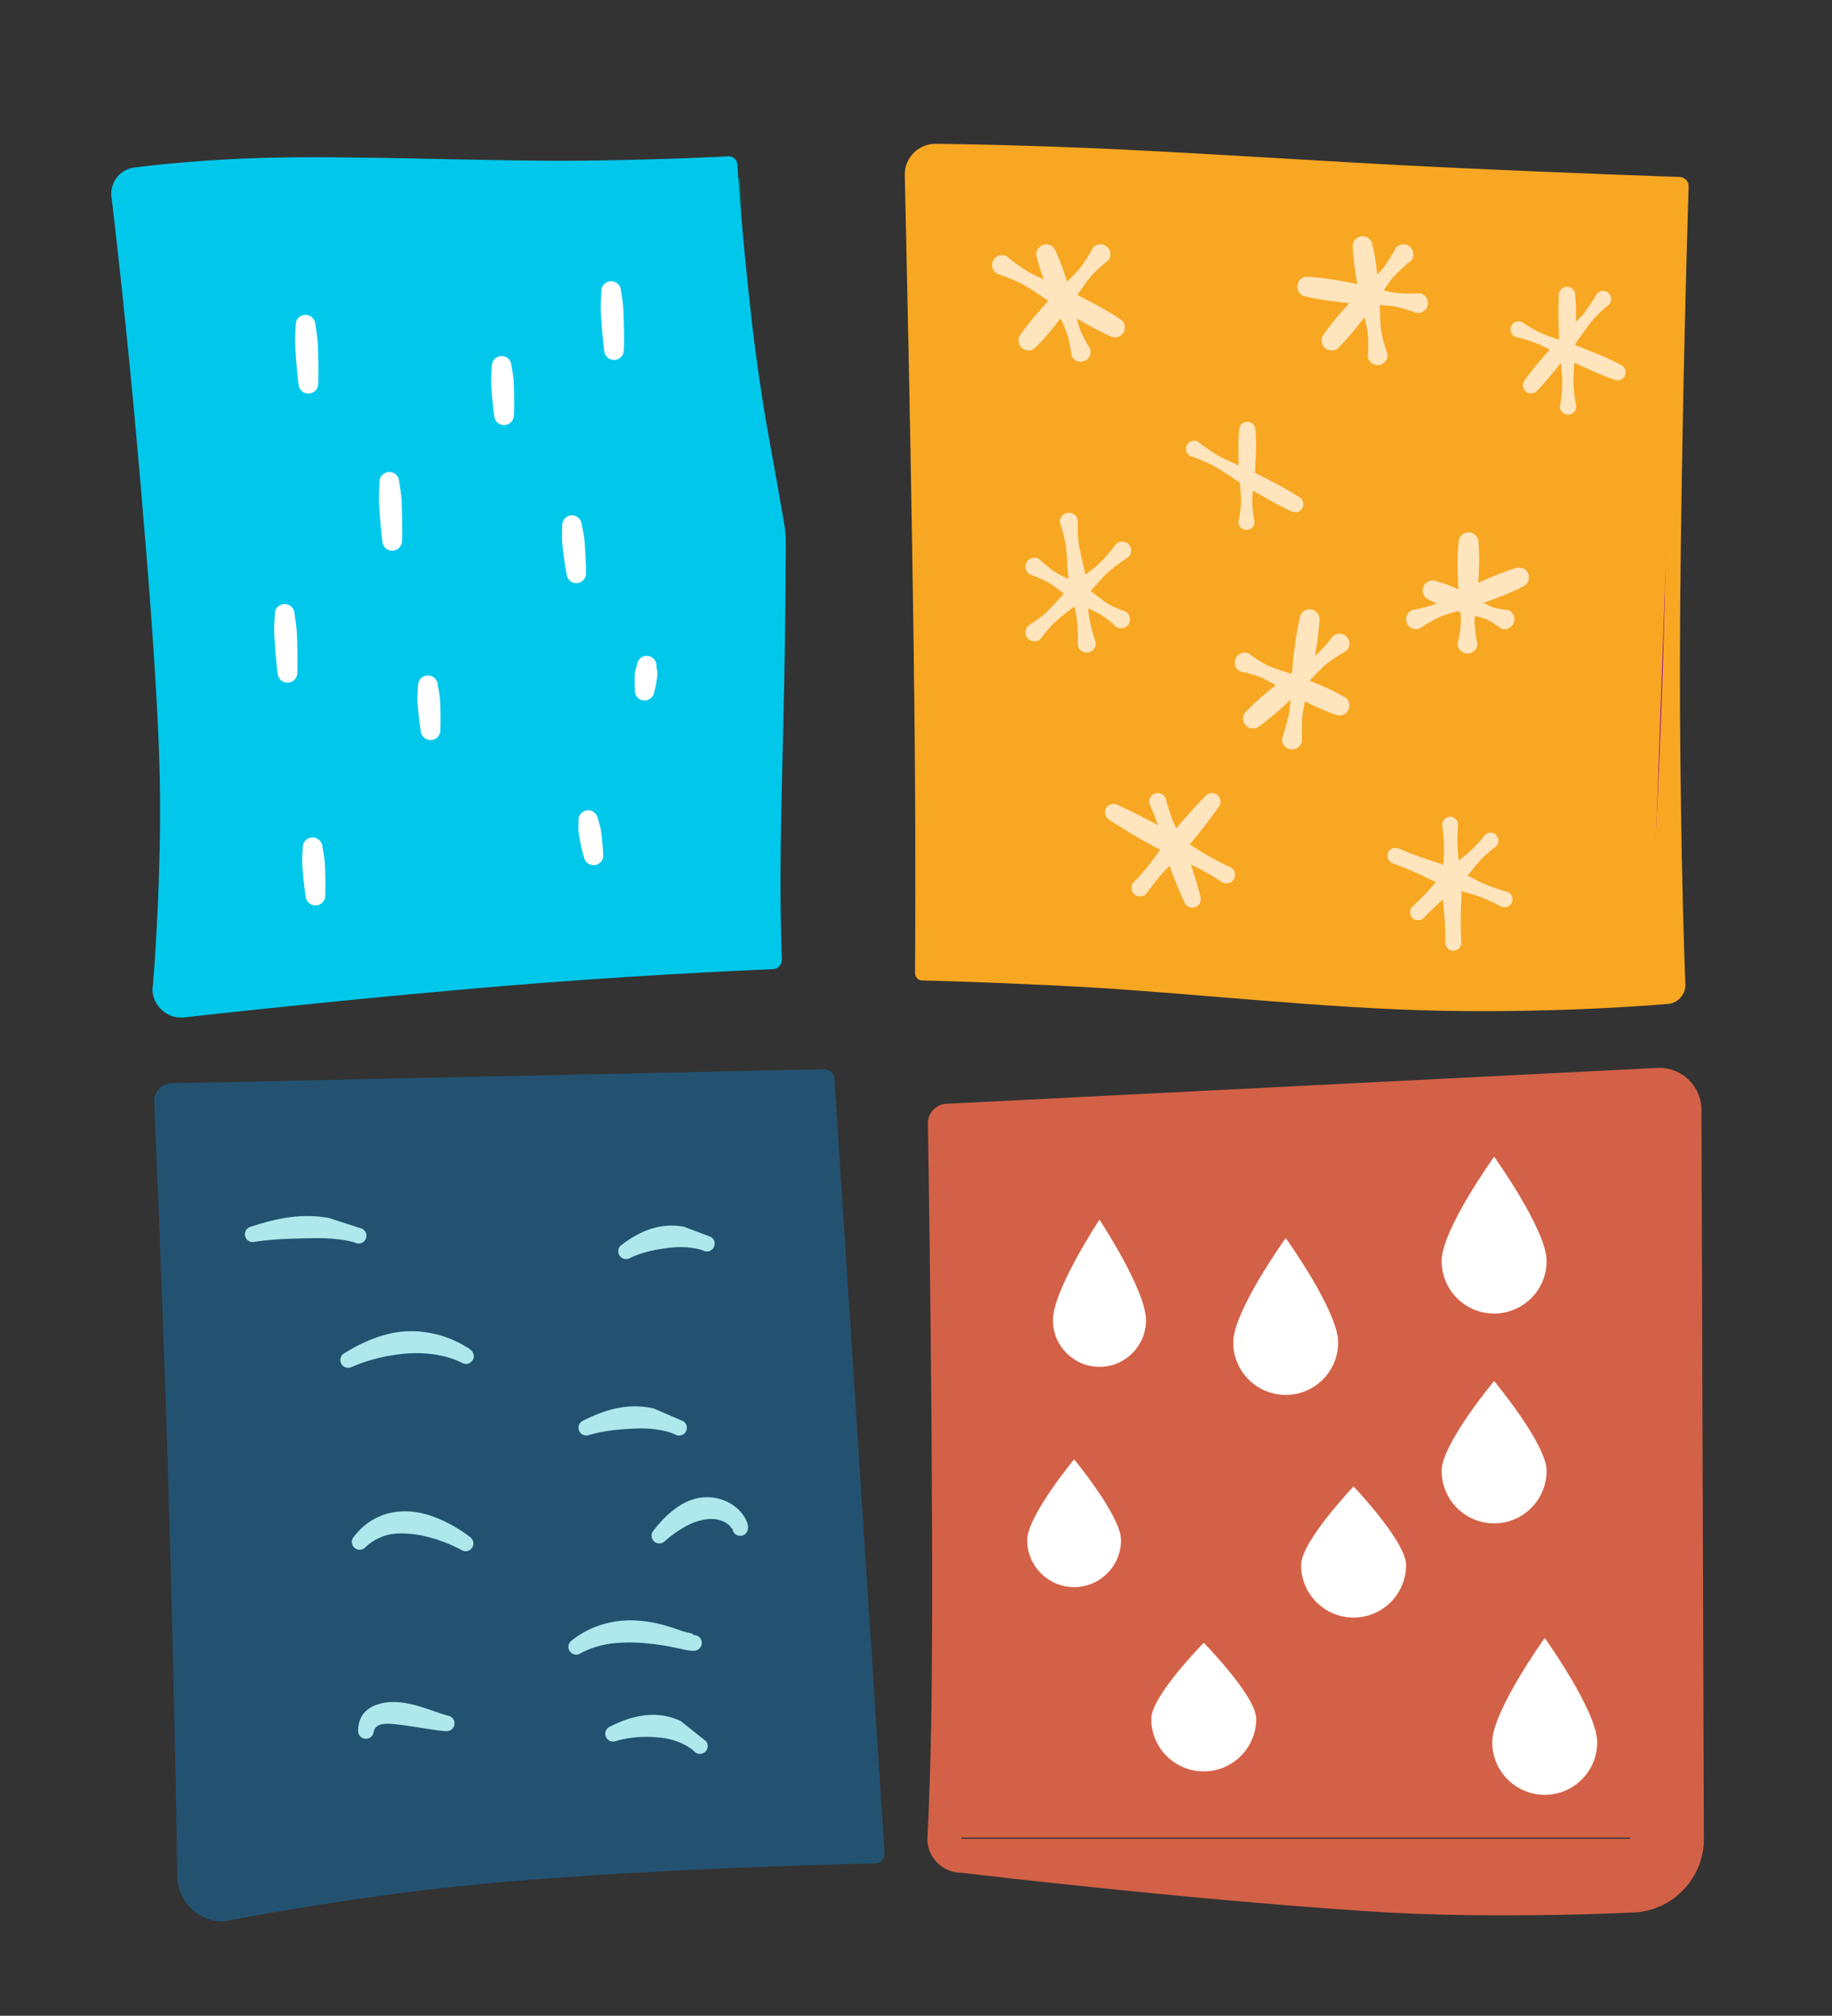 <?xml version="1.0" encoding="UTF-8" standalone="no"?>
<!DOCTYPE svg PUBLIC "-//W3C//DTD SVG 1.1//EN" "http://www.w3.org/Graphics/SVG/1.1/DTD/svg11.dtd">
<svg width="100%" height="100%" viewBox="0 0 821 903" version="1.1" xmlns="http://www.w3.org/2000/svg" xmlns:xlink="http://www.w3.org/1999/xlink" xml:space="preserve" xmlns:serif="http://www.serif.com/" style="fill-rule:evenodd;clip-rule:evenodd;stroke-linecap:round;stroke-linejoin:round;stroke-miterlimit:1.5;">
    <rect x="0" y="0" width="821" height="903" fill="#333333" stroke="none"/>
    <g transform="matrix(0.48,0,0,0.48,-1053.01,-1049.15)">
        <g id="Artboard2" transform="matrix(0.855,0,0,1.028,2326.51,1791.06)">
            <rect x="-155.225" y="384.073" width="1998.16" height="1830.61" style="fill:none;"/>
            <g transform="matrix(2.096,0,-0.081,1.878,-997.564,-3968.08)">
                <rect x="992.126" y="2409.45" width="377.953" height="377.953" style="fill:rgb(248,167,34);stroke:rgb(140,0,179);stroke-width:0.55px;"/>
            </g>
            <g transform="matrix(2.077,0,0.036,1.75,-1269.27,-2825.81)">
                <rect x="992.126" y="2409.45" width="377.953" height="377.953" style="fill:rgb(211,97,71);"/>
            </g>
            <g transform="matrix(1.874,0,0.151,1.848,-2187.07,-3085.28)">
                <rect x="992.126" y="2409.45" width="377.953" height="377.953" style="fill:rgb(35,82,113);"/>
            </g>
            <g transform="matrix(0.616,0,-0.089,0.581,94.56,981.088)">
                <path d="M177.451,912.636C201.696,909.205 223.493,908.316 242.917,907.711C250.526,907.474 257.73,907.305 264.558,907.148C272.211,906.972 279.362,906.804 286.07,906.769C331.569,906.527 355.851,913.87 355.851,913.87C363.073,916.996 371.117,914.689 373.801,908.721C376.486,902.754 372.802,895.372 365.579,892.246L303.256,875.168C291.374,873.463 277.725,872.111 262.483,872.268C250.317,872.394 237.157,873.51 223.12,875.7C205.872,878.39 187.565,882.92 167.624,888.885C160.412,890.44 156.758,897.025 159.47,903.579C162.182,910.133 170.239,914.192 177.451,912.636Z" style="fill:rgb(174,232,236);"/>
            </g>
            <g transform="matrix(0.616,0,-0.089,0.581,211.366,1260.44)">
                <path d="M184.092,908.832C192.251,900.933 201.613,896.027 211.185,892.485C221.544,888.651 232.567,887.485 243.651,887.358C249.276,887.294 254.921,887.622 260.544,888.085C269.501,888.822 278.383,890.046 286.986,891.741C317.141,897.683 343.698,908.14 354.513,913.221C361.416,916.952 369.8,915.427 373.223,909.818C376.646,904.209 373.82,896.626 366.917,892.896C355.313,885.748 326.709,869.446 292.614,859.759C281.967,856.735 270.785,854.493 259.531,853.431C251.947,852.716 244.326,852.619 236.83,853.152C227.361,853.826 218.012,855.316 209.173,858.186C190.606,864.213 173.673,874.822 160.984,892.689C156.659,897.742 158.325,905.461 164.702,909.916C171.079,914.371 179.767,913.885 184.092,908.832Z" style="fill:rgb(174,232,236);"/>
            </g>
            <g transform="matrix(0.466,-0.046,0.254,0.754,219.188,848.646)">
                <path d="M177.483,909.107C202.193,905.028 223.744,903.797 242.977,903.135C250.297,902.883 257.202,902.791 263.787,902.737C271.048,902.676 277.878,902.661 284.283,902.81C324.441,903.746 347.498,910.387 347.498,910.387C354.545,913.436 366.19,912.629 373.484,908.584C380.779,904.54 380.98,898.78 373.932,895.73L318.567,879.964C306.374,878.059 292.022,876.61 275.508,876.542C261.928,876.487 246.882,877.375 230.747,879.47C211.19,882.008 190.283,886.232 167.593,892.414C157.824,894.521 152.109,899.971 154.838,904.578C157.567,909.185 167.714,911.214 177.483,909.107Z" style="fill:rgb(174,232,236);"/>
            </g>
            <g transform="matrix(0.466,-0.046,0.254,0.754,255.541,1106.79)">
                <path d="M342.798,902.441C340.782,906.938 345.518,911.093 354.193,912.042C363.676,913.079 374.297,909.896 377.897,904.938C381.512,900.989 380.969,892.671 371.818,884.069C362.339,875.159 342.434,866.009 310.945,863.025C300.881,862.071 289.471,861.907 276.877,862.782C266.732,863.488 255.713,864.848 244.049,867.212C220.216,872.04 193.285,880.454 162.968,893.766C154.309,897.045 151.567,902.842 156.848,906.703C162.13,910.564 173.448,911.035 182.108,907.755C200.519,901.882 217.208,897.984 232.178,894.802C250.527,890.902 266.027,889.225 279.479,888.503C309.947,886.868 329.318,892.286 337.762,898.492C339.946,900.098 340.108,902.816 342.594,902.482C342.669,902.472 342.737,902.459 342.798,902.441Z" style="fill:rgb(174,232,236);"/>
            </g>
            <g transform="matrix(0.466,-0.046,0.254,0.754,-64.889,1284.16)">
                <path d="M189.51,902.917C196.656,895.746 208.624,894.819 221.503,895.096C228.902,895.256 236.538,896.15 244.634,897.077C252.842,898.018 261.294,899.18 269.84,900.36C301.69,904.758 333.624,910.201 353.463,911.953C362.783,913.202 373.599,910.23 377.601,905.321C381.604,900.412 377.287,895.412 367.967,894.163C358.331,892.321 346.252,888.731 332.125,885.075C319.842,881.897 306.53,878.534 292.619,875.87C282.791,873.989 272.677,872.477 262.692,871.538C250.637,870.404 238.763,869.982 227.69,870.552C194.564,872.255 166.825,879.633 155.566,898.604C151.675,903.528 156.121,908.491 165.487,909.682C174.854,910.872 185.618,907.841 189.51,902.917Z" style="fill:rgb(174,232,236);"/>
            </g>
            <g transform="matrix(0.681,-0.034,0.209,1.218,-80.852,527.343)">
                <path d="M367.823,898.04C368.463,897.587 365.017,896.949 362.216,895.962C351.8,892.291 328.683,885.404 292.612,882.888C284.664,882.333 276.056,882.051 266.852,882.147C258.695,882.232 250.053,882.603 241.005,883.379C219.13,885.253 194.921,889.125 168.286,895.495C161.772,896.819 158.388,900.254 160.735,903.161C163.082,906.067 170.276,907.351 176.79,906.026C192.673,903.398 207.39,901.806 221.08,900.626C231.462,899.731 241.163,899.28 250.295,898.933C264.65,898.387 277.476,898.442 288.908,898.93C314.779,900.034 333.375,903.162 343.587,905.551C347.773,906.53 350.655,907.241 351.972,907.625C353.398,908.042 354.328,908.297 354.742,908.381C361.293,909.706 365.884,908.226 367.676,907.608C370.9,906.497 375.043,904.455 372.746,900.969C371.898,899.683 370.113,898.675 367.823,898.04Z" style="fill:rgb(174,232,236);"/>
            </g>
            <g transform="matrix(0.681,-0.034,0.209,1.218,168.193,787.729)">
                <path d="M361.5,897.273C362.423,895.776 352.654,895.451 344.727,893.816C331.203,891.028 312.518,887.321 290.317,885.167C277.84,883.957 264.252,883.277 250.142,883.475C238.878,883.633 227.285,884.364 215.622,885.782C199.346,887.76 183.024,890.929 167.089,895.771C160.852,897.389 158.23,900.938 161.238,903.692C164.245,906.446 171.75,907.368 177.987,905.75C189.603,903.227 201.139,901.817 212.433,900.831C224.509,899.777 236.22,899.632 247.564,899.711C259.436,899.794 270.822,900.301 281.524,901.02C302.033,902.399 320.007,904.468 333.053,906.208C343.491,907.601 351.199,908.616 355.294,908.815C359.171,909.003 362.066,908.857 363.955,908.508C370.644,907.433 374.623,904.119 372.835,901.111C371.407,898.71 366.731,897.225 361.5,897.273Z" style="fill:rgb(174,232,236);"/>
            </g>
            <g transform="matrix(0.538,-0.009,0.044,0.758,352.496,998.846)">
                <path d="M177.6,909.539C201.993,905.625 223.64,904.333 242.924,903.587C250.401,903.297 257.469,903.142 264.183,903.03C271.652,902.907 278.646,902.836 285.21,902.923C327.593,903.487 351.119,910.66 351.119,910.66C358.077,913.671 368.026,912.71 373.322,908.514C378.618,904.318 377.269,898.467 370.311,895.456L310.845,879.299C298.653,877.549 284.479,876.229 268.408,876.299C255.506,876.355 241.383,877.328 226.295,879.41C208.035,881.93 188.591,886.115 167.475,891.982C159.19,893.769 154.731,899.153 157.525,903.999C160.319,908.844 169.315,911.327 177.6,909.539Z" style="fill:rgb(174,232,236);"/>
            </g>
            <g transform="matrix(0.538,-0.009,0.044,0.758,381.749,1276.68)">
                <path d="M177.6,909.539C201.411,905.752 221.876,905.104 239.77,905.271C246.736,905.337 253.24,905.61 259.387,905.958C266.212,906.344 272.555,906.82 278.45,907.508C315.395,911.815 334.505,923.211 334.505,923.211C339.561,927.339 349.458,928.171 356.593,925.068C363.727,921.964 365.414,916.094 360.358,911.966L310.652,887.046C299.172,883.698 285.384,880.853 269.209,879.658C256.387,878.711 242.02,878.821 226.409,880.408C208.422,882.238 188.931,885.984 167.475,891.982C159.19,893.769 154.731,899.153 157.525,903.999C160.319,908.844 169.315,911.327 177.6,909.539Z" style="fill:rgb(174,232,236);"/>
            </g>
            <g transform="matrix(3.788,-0.132,0.085,1.63,-5307.02,-1050.31)">
                <g transform="matrix(0.432,5.48511e-18,4.0399e-18,1.164,956.682,-1699.96)">
                    <rect x="992.126" y="2409.45" width="377.953" height="377.953" style="fill:rgb(16,103,100);"/>
                </g>
                <g transform="matrix(0.451,-0.006,0.007,1.172,910.734,-1718.79)">
                    <rect x="992.126" y="2409.45" width="377.953" height="377.953" style="fill:rgb(1,200,235);"/>
                    <path d="M1375.54,2409.42C1375.54,2407.19 1373.12,2405.39 1370.12,2405.39C1370.12,2405.39 1331.7,2405.61 1279.42,2404.16C1214.59,2402.36 1129.02,2395.93 1067.86,2395.3C1023.4,2394.84 992.249,2396.9 992.249,2396.9C987.753,2396.9 983.431,2398.23 980.24,2400.61C977.05,2402.98 975.255,2406.2 975.255,2409.54C975.255,2409.54 980.576,2469.44 983.573,2541.78C985.36,2584.91 987.121,2632.4 986.218,2674.05C985.866,2690.29 984.763,2705.59 983.343,2719.42C979.159,2760.14 973.656,2787.5 973.656,2787.5C973.656,2795.05 981.844,2801.14 991.991,2801.14C991.991,2801.14 1113.39,2795.41 1218.84,2793.11C1299.18,2791.36 1370.04,2791.87 1370.04,2791.87C1371.63,2791.87 1373.17,2791.39 1374.31,2790.55C1375.44,2789.7 1376.08,2788.56 1376.08,2787.37C1376.08,2787.37 1376.29,2772.88 1378,2749.56C1380.66,2713.21 1388.11,2656.01 1392.48,2598.3C1392.83,2593.76 1393.43,2589.23 1393.24,2584.69C1393.12,2581.63 1392.43,2578.66 1391.98,2575.63C1389.16,2556.81 1385.65,2538.74 1383.3,2521.25C1381.57,2508.48 1380.21,2496.37 1379.31,2484.99C1375.76,2440.6 1375.54,2409.42 1375.54,2409.42ZM1364.56,2413.5C1364.38,2423.27 1363.65,2450.06 1360.85,2485.09C1359.94,2496.48 1358.58,2508.6 1356.86,2521.39C1354.51,2538.91 1351,2557.01 1348.18,2575.87C1347.73,2578.9 1347.04,2581.88 1346.91,2584.94C1346.73,2589.48 1347.33,2594.01 1347.68,2598.55C1352.05,2656.21 1359.5,2713.33 1362.16,2749.65C1363.31,2765.31 1363.78,2776.99 1363.96,2782.97C1345.08,2783.05 1285.23,2783.14 1218.95,2781.69C1136.63,2779.89 1044.63,2776.01 1008.27,2774.39C1006.29,2762.55 1003.37,2743.25 1000.91,2719.32C999.489,2705.51 998.386,2690.22 998.034,2673.98C997.131,2632.35 998.892,2584.84 1000.68,2541.69C1002.83,2489.87 1006.16,2444.42 1007.88,2422.78C1021.26,2423.31 1042.26,2423.86 1067.58,2423.6C1128.76,2422.97 1214.45,2416.54 1279.32,2414.74C1319.94,2413.62 1352.18,2413.5 1364.56,2413.5L1364.56,2413.5Z" style="fill:rgb(1,200,235);"/>
                </g>
                <g transform="matrix(0.018,-2.4758e-19,0,0.671,1377.9,-76.649)">
                    <path d="M2434,1866.59C2436.5,1896.56 2438.82,1915.71 2438.82,1915.71" style="fill:rgb(16,103,100);"/>
                    <path d="M2276.72,1866.63C2269.65,1870.8 2260.36,1874.7 2256.74,1878.43C2254.08,1881.18 2253.99,1883.81 2254.8,1886.3C2260.81,1904.77 2281.53,1915.78 2281.53,1915.78C2282.07,1920.24 2352.99,1923.83 2439.8,1923.8C2526.61,1923.76 2596.64,1920.11 2596.1,1915.65C2596.1,1915.65 2614.16,1904.63 2616.69,1886.18C2617.03,1883.69 2616.45,1881.06 2613.3,1878.32C2609.01,1874.59 2599.05,1870.7 2591.29,1866.54C2590.92,1862.08 2520.14,1858.48 2433.33,1858.5C2346.52,1858.53 2276.35,1862.17 2276.72,1866.63Z" style="fill:white;"/>
                </g>
                <g transform="matrix(0.045,-6.19326e-19,0,0.512,1342.89,423.461)">
                    <path d="M2434,1866.59C2436.5,1896.56 2438.82,1915.71 2438.82,1915.71" style="fill:rgb(16,103,100);"/>
                    <path d="M2371.13,1866.75C2368.51,1870.94 2365.01,1874.82 2363.76,1878.58C2362.85,1881.33 2362.95,1883.96 2363.42,1886.45C2366.87,1904.96 2375.95,1915.95 2375.95,1915.95C2376.66,1921.8 2405.41,1926.45 2440.1,1926.32C2474.8,1926.19 2502.39,1921.33 2501.68,1915.48C2501.68,1915.48 2508.1,1904.48 2508.07,1886.02C2508.07,1883.54 2507.69,1880.91 2506.28,1878.17C2504.36,1874.43 2500.19,1870.58 2496.88,1866.42C2496.39,1860.57 2467.82,1855.89 2433.12,1855.98C2398.42,1856.07 2370.65,1860.9 2371.13,1866.75Z" style="fill:white;"/>
                </g>
                <g transform="matrix(0.018,0,0,0.562,1433.81,154.266)">
                    <path d="M2434,1866.59C2436.5,1896.56 2438.82,1915.71 2438.82,1915.71" style="fill:rgb(16,103,100);"/>
                    <path d="M2276.72,1866.65C2269.64,1870.83 2260.37,1874.71 2256.74,1878.46C2254.09,1881.2 2253.99,1883.83 2254.8,1886.32C2260.81,1904.81 2281.53,1915.8 2281.53,1915.8C2282.18,1921.13 2353.18,1925.42 2439.99,1925.37C2526.8,1925.32 2596.75,1920.95 2596.1,1915.62C2596.1,1915.62 2614.16,1904.62 2616.69,1886.15C2617.03,1883.66 2616.45,1881.04 2613.3,1878.3C2609,1874.56 2599.06,1870.68 2591.29,1866.52C2590.85,1861.19 2520.01,1856.89 2433.2,1856.93C2346.39,1856.97 2276.27,1861.32 2276.72,1866.65Z" style="fill:white;"/>
                </g>
                <g transform="matrix(0.23,0.009,0,0.402,937.045,685.582)">
                    <path d="M2434,1866.59C2436.5,1896.56 2438.82,1915.71 2438.82,1915.71" style="fill:rgb(16,103,100);"/>
                    <path d="M2421.87,1868.11C2421.64,1872.42 2421.25,1876.38 2421.28,1880.23C2421.3,1883.03 2421.52,1885.69 2421.8,1888.2C2423.9,1906.92 2426.74,1917.79 2426.74,1917.79C2427.63,1925.16 2433.77,1930.21 2440.43,1929.06C2447.1,1927.91 2451.79,1921 2450.89,1913.63C2450.89,1913.63 2451.08,1902.61 2449.69,1884.32C2449.5,1881.85 2449.23,1879.25 2448.77,1876.56C2448.12,1872.85 2447.05,1869.15 2446.14,1865.06C2445.52,1857.65 2439.58,1852.32 2432.89,1853.17C2426.19,1854.01 2421.26,1860.71 2421.87,1868.11Z" style="fill:white;"/>
                </g>
                <g transform="matrix(0.018,-2.4758e-19,0,0.671,1400.06,12.663)">
                    <path d="M2434,1866.59C2436.5,1896.56 2438.82,1915.71 2438.82,1915.71" style="fill:rgb(16,103,100);"/>
                    <path d="M2276.72,1866.63C2269.65,1870.8 2260.36,1874.7 2256.74,1878.43C2254.08,1881.18 2253.99,1883.81 2254.8,1886.3C2260.81,1904.77 2281.53,1915.78 2281.53,1915.78C2282.07,1920.24 2352.99,1923.83 2439.8,1923.8C2526.61,1923.76 2596.64,1920.11 2596.1,1915.65C2596.1,1915.65 2614.16,1904.63 2616.69,1886.18C2617.03,1883.69 2616.45,1881.06 2613.3,1878.32C2609.01,1874.59 2599.05,1870.7 2591.29,1866.54C2590.92,1862.08 2520.14,1858.48 2433.33,1858.5C2346.52,1858.53 2276.35,1862.17 2276.72,1866.63Z" style="fill:white;"/>
                </g>
                <g transform="matrix(0.046,-6.34603e-19,0,0.55,1305.26,439.889)">
                    <path d="M2434,1866.59C2436.5,1896.56 2438.82,1915.71 2438.82,1915.71" style="fill:rgb(16,103,100);"/>
                    <path d="M2372.65,1866.74C2370.09,1870.92 2366.69,1874.8 2365.48,1878.56C2364.59,1881.31 2364.7,1883.94 2365.16,1886.43C2368.57,1904.93 2377.47,1915.92 2377.47,1915.92C2378.12,1921.37 2406.15,1925.7 2440.01,1925.58C2473.87,1925.47 2500.83,1920.95 2500.17,1915.5C2500.17,1915.5 2506.4,1904.5 2506.33,1886.05C2506.32,1883.56 2505.95,1880.93 2504.57,1878.2C2502.69,1874.46 2498.6,1870.6 2495.36,1866.44C2494.91,1860.99 2467.05,1856.63 2433.18,1856.72C2399.32,1856.8 2372.19,1861.29 2372.65,1866.74Z" style="fill:white;"/>
                </g>
                <g transform="matrix(0.018,0,0,0.671,1466.27,-88.218)">
                    <path d="M2434,1866.59C2436.5,1896.56 2438.82,1915.71 2438.82,1915.71" style="fill:rgb(16,103,100);"/>
                    <path d="M2276.72,1866.63C2269.65,1870.8 2260.36,1874.7 2256.74,1878.43C2254.08,1881.18 2253.99,1883.81 2254.8,1886.3C2260.81,1904.77 2281.53,1915.78 2281.53,1915.78C2282.07,1920.24 2352.99,1923.83 2439.8,1923.8C2526.61,1923.76 2596.64,1920.11 2596.1,1915.65C2596.1,1915.65 2614.16,1904.63 2616.69,1886.18C2617.03,1883.69 2616.45,1881.06 2613.3,1878.32C2609.01,1874.59 2599.05,1870.7 2591.29,1866.54C2590.92,1862.08 2520.14,1858.48 2433.33,1858.5C2346.52,1858.53 2276.35,1862.17 2276.72,1866.63Z" style="fill:white;"/>
                </g>
                <g transform="matrix(0.138,-1.92084e-18,0,0.549,1159.98,268.718)">
                    <path d="M2434,1866.59C2436.5,1896.56 2438.82,1915.71 2438.82,1915.71" style="fill:rgb(16,103,100);"/>
                    <path d="M2413.75,1867.01C2413.14,1871.21 2412.24,1875.12 2412.07,1878.89C2411.94,1881.65 2412.14,1884.29 2412.45,1886.78C2414.75,1905.33 2418.58,1916.31 2418.58,1916.31C2419.24,1921.76 2428.84,1925.92 2440.01,1925.59C2451.18,1925.25 2459.72,1920.56 2459.05,1915.11C2459.05,1915.11 2460.23,1904.1 2459.04,1885.7C2458.88,1883.22 2458.6,1880.6 2457.98,1877.87C2457.14,1874.14 2455.56,1870.31 2454.26,1866.17C2453.81,1860.72 2444.36,1856.48 2433.18,1856.7C2422,1856.94 2413.29,1861.55 2413.75,1867.01Z" style="fill:white;"/>
                </g>
                <g transform="matrix(0.018,0,0,0.671,1368.28,83.617)">
                    <path d="M2434,1866.59C2436.5,1896.56 2438.82,1915.71 2438.82,1915.71" style="fill:rgb(16,103,100);"/>
                    <path d="M2276.72,1866.63C2269.65,1870.8 2260.36,1874.7 2256.74,1878.43C2254.08,1881.18 2253.99,1883.81 2254.8,1886.3C2260.81,1904.77 2281.53,1915.78 2281.53,1915.78C2282.07,1920.24 2352.99,1923.83 2439.8,1923.8C2526.61,1923.76 2596.64,1920.11 2596.1,1915.65C2596.1,1915.65 2614.16,1904.63 2616.69,1886.18C2617.03,1883.69 2616.45,1881.06 2613.3,1878.32C2609.01,1874.59 2599.05,1870.7 2591.29,1866.54C2590.92,1862.08 2520.14,1858.48 2433.33,1858.5C2346.52,1858.53 2276.35,1862.17 2276.72,1866.63Z" style="fill:white;"/>
                </g>
                <g transform="matrix(-0.195,5.40185e-18,0,0.283,1990.27,845.131)">
                    <path d="M2434,1866.59C2436.5,1896.56 2438.82,1915.71 2438.82,1915.71" style="fill:rgb(16,103,100);"/>
                    <path d="M2448.33,1864.5C2449.36,1868.59 2450.55,1872.11 2451.25,1875.85C2451.75,1878.5 2452.03,1881.09 2452.2,1883.56C2453.53,1901.76 2453.05,1912.68 2453.05,1912.68C2454.32,1923.15 2448.97,1933.01 2441.12,1934.68C2433.26,1936.36 2425.85,1929.21 2424.58,1918.74C2424.58,1918.74 2421.48,1907.94 2419.29,1888.98C2419,1886.46 2418.78,1883.77 2418.8,1880.94C2418.82,1876.98 2419.34,1873.08 2419.67,1868.67C2418.8,1858.13 2424.51,1848.64 2432.42,1847.49C2440.33,1846.34 2447.46,1853.96 2448.33,1864.5Z" style="fill:white;"/>
                </g>
            </g>
            <g transform="matrix(-2.149,-0.028,0.038,-1.918,3704.67,5927.05)">
                <path d="M1373.8,2409.45C1373.8,2408.53 1373.41,2407.65 1372.71,2406.99C1372.01,2406.34 1371.06,2405.98 1370.08,2405.98C1370.08,2405.98 1337.13,2405.79 1290.7,2404.18C1236.89,2402.3 1165.36,2395.61 1105.5,2395.48C1041.85,2395.35 992.116,2400.33 992.116,2400.33C986.718,2400.33 982.345,2404.4 982.345,2409.44C982.345,2409.44 983.86,2433.64 985.241,2469.91C986.22,2495.6 987.251,2527.27 987.808,2560.63C988.44,2598.45 988.455,2638.38 988.389,2674.01C988.271,2737.53 987.386,2787.4 987.386,2787.4C987.386,2788.57 987.886,2789.7 988.776,2790.53C989.666,2791.36 990.873,2791.82 992.131,2791.82C992.131,2791.82 1046,2792.67 1113.08,2794.66C1172.7,2796.43 1242.56,2799.97 1294.5,2801.17C1338.92,2802.21 1370.1,2801.98 1370.1,2801.98C1378.72,2801.98 1385.71,2795.46 1385.71,2787.42C1385.71,2787.42 1379.11,2634.27 1375.99,2522.84C1374.21,2459.33 1373.8,2409.45 1373.8,2409.45ZM1366.32,2412.95C1366.19,2425.35 1365.67,2469.23 1364.17,2522.83C1361.62,2613.57 1356.78,2731.99 1355.07,2772.81C1341.73,2772.85 1320.35,2773.03 1294.47,2773.63C1242.53,2774.84 1172.68,2778.37 1113.06,2780.14C1057.65,2781.79 1011.25,2782.65 996.792,2782.9C996.576,2769.29 995.96,2726.27 995.863,2674.02C995.797,2638.38 995.812,2598.45 996.444,2560.63C997.001,2527.28 998.032,2495.61 999.011,2469.93C999.864,2447.52 1000.77,2429.72 1001.34,2419.38C1018.55,2420.79 1058.19,2423.52 1105.53,2423.42C1165.39,2423.29 1236.9,2416.6 1290.71,2414.72C1327.9,2413.43 1356.44,2413.05 1366.32,2412.95L1366.32,2412.95Z" style="fill:rgb(248,167,34);"/>
            </g>
            <g transform="matrix(-1.885,0.053,-0.146,-1.861,3022.22,6498.39)">
                <path d="M1396.33,2408.76C1396.33,2396.83 1385.07,2387.36 1370.9,2387.36C1370.9,2387.36 1332.89,2392.52 1279.82,2397.21C1260.99,2398.88 1240.53,2400.3 1219.2,2401.37C1189.17,2402.89 1157.87,2403.76 1128.38,2404.29C1054.44,2405.62 992.298,2404.81 992.298,2404.81C990.806,2404.81 989.359,2405.32 988.288,2406.22C987.216,2407.12 986.611,2408.34 986.611,2409.59L986.395,2787.55C986.395,2790.16 988.853,2792.22 991.948,2792.22L1369.76,2796.14C1372.56,2796.14 1375.29,2795.18 1377.3,2793.48C1379.32,2791.78 1380.46,2789.49 1380.46,2787.13C1380.46,2787.13 1382.84,2692.6 1386.81,2597.99C1390.78,2503.28 1396.33,2408.76 1396.33,2408.76ZM1344.88,2428.49C1346.68,2460.46 1350.44,2529.59 1353.35,2598.86C1356.59,2676 1358.78,2753.14 1359.47,2778.78C1302.36,2779.37 1039.45,2782.09 997.854,2782.52C997.854,2782.52 997.643,2414.03 997.643,2414.03C1014.6,2413.87 1067.38,2413.52 1128,2414.61C1157.45,2415.14 1188.69,2416.01 1218.6,2417.52C1239.86,2418.6 1260.21,2420.02 1278.92,2421.69C1305.84,2424.08 1328.83,2426.6 1344.88,2428.49L1344.88,2428.49Z" style="fill:rgb(35,82,113);"/>
            </g>
            <g transform="matrix(1.198,0,0,1.072,-221.606,211.45)">
                <path d="M918.484,1095.64C913.799,1095.72 909.34,1097.53 906.091,1100.66C902.841,1103.8 901.067,1108.01 901.159,1112.37C901.159,1112.37 906.746,1420.41 904.543,1597.32C903.653,1668.74 900.673,1718.64 900.673,1718.64C901.005,1734.32 914.767,1746.86 931.629,1746.86C931.629,1746.86 1126.53,1768.54 1297.43,1779.21C1331.59,1781.34 1364.69,1782.44 1394.97,1782.77C1479.38,1783.68 1541.29,1780.58 1541.29,1780.58C1577.38,1780.58 1607.02,1754.1 1608.47,1720.58L1606.27,1102.39C1606.69,1092.55 1602.73,1082.99 1595.32,1075.95C1587.91,1068.91 1577.72,1065.03 1567.13,1065.21L918.484,1095.64ZM918.808,1112.05L1567.83,1100.96L1541.29,1718.08L931.629,1718.08L918.808,1112.05Z" style="fill:rgb(211,97,71);"/>
            </g>
            <g transform="matrix(0.805,0,0,0.629,794.021,531.208)">
                <path d="M529.327,813.814C529.327,813.814 537.446,807.649 548.847,797.428C554.427,792.424 560.659,786.3 567.319,779.752C572.604,774.555 578.122,769.078 583.548,763.357C593.791,752.558 603.355,740.896 612.671,731.311C615.28,728.626 617.788,726.02 620.411,723.865C635.119,711.783 646.616,705.604 646.616,705.604C652.238,700.417 652.851,691.342 647.983,685.352C643.115,679.361 634.599,678.708 628.977,683.895C628.977,683.895 621.592,695.136 608.266,708.918C605.889,711.376 603.109,713.648 600.242,716.016C590.006,724.469 577.807,732.886 566.31,742.143C560.22,747.047 554.344,752.082 548.76,756.913C541.725,763 535.146,768.695 529.7,773.864C518.574,784.425 511.687,792.105 511.687,792.105C506.065,797.292 505.452,806.367 510.32,812.357C515.188,818.348 523.704,819.001 529.327,813.814Z" style="fill:rgb(255,229,190);"/>
            </g>
            <g transform="matrix(0.805,0,0,0.629,1097.61,228.628)">
                <path d="M528.967,810.491C528.967,810.491 535.808,803.046 545.307,791.217C549.96,785.423 555.123,778.476 560.642,771.048C565.02,765.155 569.59,758.953 574.064,752.558C582.494,740.506 590.314,727.791 597.994,717.042C600.15,714.025 602.218,711.105 604.418,708.556C616.685,694.341 626.574,686.004 626.574,686.004C630.475,681.029 629.851,673.615 625.182,669.458C620.513,665.301 613.555,665.966 609.654,670.941C609.654,670.941 603.713,682.793 592.767,698.184C590.804,700.944 588.475,703.632 586.072,706.429C577.511,716.393 567.159,726.854 557.529,737.838C552.418,743.666 547.503,749.562 542.84,755.2C536.962,762.308 531.464,768.958 526.941,774.867C517.706,786.931 512.046,795.428 512.046,795.428C508.145,800.403 508.769,807.818 513.438,811.974C518.108,816.131 525.066,815.466 528.967,810.491Z" style="fill:rgb(255,229,190);"/>
            </g>
            <g transform="matrix(0.805,0,0,0.629,670.635,684.907)">
                <path d="M529.402,810.878C529.402,810.878 535.614,800.969 546.139,787.73C557.688,773.202 575.181,755.661 589.745,737.77C596.888,728.996 603.332,720.199 608.889,712.537C619.872,697.395 627.009,686.392 627.009,686.392C631.111,681.16 630.455,673.365 625.546,668.994C620.636,664.624 613.32,665.323 609.218,670.554C609.218,670.554 600.326,679.994 588.295,694.203C582.207,701.394 575.229,709.715 568.397,718.765C554.464,737.218 541.376,758.681 530.013,773.374C519.658,786.765 511.611,795.041 511.611,795.041C507.51,800.272 508.166,808.067 513.075,812.438C517.984,816.808 525.3,816.11 529.402,810.878Z" style="fill:rgb(255,229,190);"/>
            </g>
            <g transform="matrix(0.805,0,0,0.629,974.227,707.1)">
                <path d="M528.109,811.162C528.109,811.162 535.862,802.239 547.808,790.515C554.184,784.257 562.139,777.792 569.832,770.282C572.858,767.327 575.902,764.286 578.742,761.039C588.848,749.483 597.093,736.392 605.596,727.162C617.013,714.77 626.409,707.717 626.409,707.717C630.657,703.246 630.7,695.941 626.504,691.415C622.308,686.888 615.453,686.842 611.204,691.313C611.204,691.313 604.469,701.235 592.697,713.245C583.93,722.19 571.543,730.811 560.571,741.435C557.489,744.42 554.598,747.625 551.787,750.813C544.643,758.916 538.477,767.311 532.525,774.026C521.374,786.608 512.905,794.758 512.905,794.758C508.656,799.228 508.613,806.533 512.809,811.06C517.005,815.587 523.86,815.632 528.109,811.162Z" style="fill:rgb(255,229,190);"/>
            </g>
            <g transform="matrix(0.805,0,0,0.629,879.771,187.996)">
                <path d="M530.847,812.165C530.847,812.165 537.813,804.845 547.348,793.033C552.015,787.252 557.141,780.272 562.62,772.808C566.968,766.885 571.499,760.651 575.901,754.193C584.214,742 591.721,729.08 599.319,718.221C601.446,715.181 603.488,712.233 605.712,709.708C618.194,695.543 628.454,687.678 628.454,687.678C633.222,681.597 632.46,672.535 626.753,667.455C621.046,662.374 612.541,663.186 607.774,669.267C607.774,669.267 602.334,681.424 591.473,697.032C589.537,699.813 587.177,702.478 584.748,705.25C576.071,715.148 565.474,725.317 555.691,736.202C550.511,741.967 545.559,747.826 540.862,753.439C534.944,760.511 529.409,767.128 524.9,773.05C515.688,785.149 510.166,793.754 510.166,793.754C505.398,799.835 506.161,808.897 511.868,813.978C517.575,819.058 526.079,818.246 530.847,812.165Z" style="fill:rgb(255,229,190);"/>
            </g>
            <g transform="matrix(0.805,0,0,0.629,548.807,187.996)">
                <path d="M530.847,812.165C530.847,812.165 537.813,804.845 547.348,793.033C552.015,787.252 557.141,780.272 562.62,772.808C566.968,766.885 571.499,760.651 575.901,754.193C584.214,742 591.721,729.08 599.319,718.221C601.446,715.181 603.488,712.233 605.712,709.708C618.194,695.543 628.454,687.678 628.454,687.678C633.222,681.597 632.46,672.535 626.753,667.455C621.046,662.374 612.541,663.186 607.774,669.267C607.774,669.267 602.334,681.424 591.473,697.032C589.537,699.813 587.177,702.478 584.748,705.25C576.071,715.148 565.474,725.317 555.691,736.202C550.511,741.967 545.559,747.826 540.862,753.439C534.944,760.511 529.409,767.128 524.9,773.05C515.688,785.149 510.166,793.754 510.166,793.754C505.398,799.835 506.161,808.897 511.868,813.978C517.575,819.058 526.079,818.246 530.847,812.165Z" style="fill:rgb(255,229,190);"/>
            </g>
            <g transform="matrix(0.805,0,0,0.629,555.346,452.89)">
                <path d="M528.85,812.515C528.85,812.515 534.705,803.262 545.62,791.048C547.866,788.534 550.507,786.097 553.278,783.549C562.753,774.838 574.801,766.137 585.686,755.588C588.773,752.597 591.591,749.306 594.432,746.081C601.408,738.162 607.628,729.95 613.976,722.911C616.48,720.136 618.904,717.459 621.431,715.18C636.216,701.853 647.825,694.567 647.825,694.567C652.774,689.66 653.054,681.394 648.449,676.12C643.844,670.846 636.087,670.548 631.137,675.455C631.137,675.455 623.481,687.268 609.941,702.021C607.626,704.543 604.946,706.926 602.167,709.387C595.122,715.627 586.987,721.646 579.071,728.49C575.848,731.277 572.565,734.035 569.543,737.1C558.885,747.908 549.872,760.087 541.036,769.529C538.452,772.29 535.98,774.921 533.465,777.128C521.246,787.848 512.163,793.404 512.163,793.404C507.213,798.311 506.934,806.576 511.539,811.85C516.144,817.124 523.901,817.422 528.85,812.515Z" style="fill:rgb(255,229,190);"/>
            </g>
            <g transform="matrix(0.805,0,0,0.629,745.705,348.421)">
                <path d="M643.084,773.839C643.084,773.839 634.668,768.002 621.587,760.174C615.179,756.339 607.583,752.179 599.462,747.733C593.02,744.206 586.246,740.533 579.312,736.998C566.247,730.338 552.681,724.439 540.996,718.33C537.715,716.614 534.543,714.973 531.692,713.125C515.802,702.825 505.903,693.934 505.903,693.934C500.564,690.824 493.86,692.918 490.942,698.607C488.023,704.296 489.988,711.439 495.327,714.549C495.327,714.549 507.695,718.628 524.41,727.319C527.409,728.879 530.418,730.838 533.544,732.854C544.679,740.037 556.662,749.021 568.977,757.143C575.513,761.454 582.071,765.547 588.335,769.421C596.232,774.305 603.619,778.873 610.108,782.55C623.354,790.057 632.508,794.454 632.508,794.454C637.847,797.564 644.551,795.47 647.47,789.781C650.388,784.092 648.423,776.949 643.084,773.839Z" style="fill:rgb(255,229,190);"/>
            </g>
            <g transform="matrix(0.805,0,0,0.629,990.078,414.892)">
                <path d="M632.731,770.842C632.731,770.842 623.439,773.777 609.939,779.371C603.331,782.109 595.799,785.67 587.748,789.48C581.358,792.504 574.674,795.708 568.004,799.174C555.409,805.72 543.209,813.309 531.821,819.04C528.633,820.644 525.56,822.211 522.511,823.312C505.398,829.496 492.984,831.25 492.984,831.25C486.093,834.229 482.768,842.609 485.564,849.952C488.359,857.295 496.224,860.838 503.115,857.859C503.115,857.859 513.167,849.902 529.487,841.634C532.394,840.161 535.623,839.003 538.959,837.787C550.875,833.445 564.589,829.832 577.904,825.177C584.955,822.712 591.845,820.049 598.406,817.474C606.673,814.23 614.404,811.194 620.935,808.253C634.277,802.244 642.862,797.451 642.862,797.451C649.753,794.472 653.078,786.092 650.282,778.749C647.487,771.406 639.622,767.863 632.731,770.842Z" style="fill:rgb(255,229,190);"/>
            </g>
            <g transform="matrix(0.805,0,0,0.629,794.021,531.208)">
                <path d="M643.357,771.069C643.357,771.069 635.524,766.187 623.258,760.019C617.256,757.001 610.124,753.87 602.499,750.524C596.445,747.867 590.088,745.119 583.566,742.564C571.241,737.735 558.508,733.942 547.486,729.444C544.404,728.186 541.419,726.987 538.756,725.482C523.774,717.012 514.771,708.995 514.771,708.995C507.997,705.724 500.006,708.93 496.937,716.147C493.868,723.365 496.876,731.88 503.65,735.15C503.65,735.15 515.243,737.075 531.099,743.492C533.916,744.632 536.731,746.233 539.651,747.873C550.092,753.736 561.164,761.435 572.699,768.124C578.802,771.664 584.933,774.944 590.799,778.042C598.187,781.944 605.1,785.592 611.187,788.41C623.627,794.169 632.236,797.224 632.236,797.224C639.01,800.494 647.001,797.289 650.07,790.071C653.139,782.854 650.131,774.339 643.357,771.069Z" style="fill:rgb(255,229,190);"/>
            </g>
            <g transform="matrix(0.805,0,0,0.629,1097.61,228.628)">
                <path d="M642.167,773.362C642.167,773.362 633.882,768.656 621.072,762.562C614.799,759.577 607.385,756.419 599.458,753.043C593.17,750.365 586.561,747.585 579.81,744.959C567.081,740.01 553.945,735.88 542.551,731.303C539.354,730.019 536.264,728.794 533.464,727.327C517.835,719.136 507.99,711.62 507.99,711.62C502.404,709.05 495.911,711.795 493.499,717.747C491.086,723.699 493.663,730.618 499.249,733.189C499.249,733.189 511.133,735.672 527.445,742.178C530.367,743.344 533.323,744.901 536.392,746.5C547.331,752.2 559.159,759.557 571.267,766.037C577.69,769.474 584.12,772.693 590.261,775.735C598.002,779.569 605.243,783.154 611.584,785.974C624.53,791.731 633.426,794.931 633.426,794.931C639.012,797.501 645.505,794.756 647.917,788.804C650.33,782.852 647.753,775.933 642.167,773.362Z" style="fill:rgb(255,229,190);"/>
            </g>
            <g transform="matrix(0.805,0,0,0.629,670.635,684.907)">
                <path d="M643.394,773.331C643.394,773.331 631.62,767.867 615.292,758.138C597.381,747.466 574.738,730.668 552.586,717.151C541.715,710.518 531.014,704.653 521.706,699.604C503.328,689.635 490.182,683.303 490.182,683.303C484.58,680.011 477.524,682.185 474.434,688.154C471.345,694.123 473.385,701.642 478.987,704.934C478.987,704.934 491.028,713.401 508.747,724.644C517.722,730.338 528.087,736.852 539.152,743.108C561.701,755.858 587.117,767.299 605.145,777.745C621.58,787.267 632.199,794.962 632.199,794.962C637.801,798.254 644.857,796.08 647.947,790.111C651.036,784.142 648.996,776.623 643.394,773.331Z" style="fill:rgb(255,229,190);"/>
            </g>
            <g transform="matrix(0.805,0,0,0.629,974.227,707.1)">
                <path d="M485.819,732.069C485.819,732.069 498.213,736.748 515.386,744.69C524.542,748.925 534.716,754.706 545.725,759.83C550.061,761.847 554.485,763.851 559.006,765.573C575.066,771.689 591.737,775.387 604.776,780.709C622.304,787.864 633.756,794.899 633.756,794.899C639.303,797.255 645.601,794.369 647.812,788.459C650.023,782.549 647.314,775.838 641.768,773.482C641.768,773.482 628.914,770.195 611.573,762.54C598.673,756.846 584.185,747.31 568.581,739.978C564.188,737.914 559.683,736.125 555.233,734.412C543.935,730.061 532.818,726.8 523.439,723.163C505.847,716.34 493.831,710.652 493.831,710.652C488.284,708.296 481.986,711.182 479.775,717.092C477.564,723.002 480.273,729.713 485.819,732.069Z" style="fill:rgb(255,229,190);"/>
            </g>
            <g transform="matrix(0.805,0,0,0.629,879.771,187.996)">
                <path d="M485.532,739.428C485.532,739.428 495.008,741.932 509.411,744.424C516.462,745.644 524.708,746.655 533.525,747.733C540.522,748.588 547.862,749.448 555.314,750.074C569.386,751.255 583.617,751.325 596.251,752.555C599.788,752.9 603.207,753.214 606.382,753.916C624.202,757.856 635.829,763.068 635.829,763.068C643.186,764.225 650.04,758.8 651.126,750.961C652.212,743.122 647.121,735.818 639.764,734.661C639.764,734.661 627.22,736.071 609.092,734.356C605.861,734.051 602.503,733.3 599.023,732.54C586.595,729.828 572.952,725.514 559.16,722.313C551.856,720.618 544.596,719.181 537.665,717.846C528.932,716.164 520.763,714.593 513.683,713.59C499.218,711.542 489.467,711.021 489.467,711.021C482.11,709.864 475.256,715.289 474.17,723.128C473.084,730.967 478.175,738.271 485.532,739.428Z" style="fill:rgb(255,229,190);"/>
            </g>
            <g transform="matrix(0.805,0,0,0.629,548.807,187.996)">
                <path d="M644.303,771.574C644.303,771.574 634.949,764.933 620.345,756.095C613.193,751.767 604.698,747.099 595.614,742.11C588.408,738.152 580.831,734.034 573.065,730.087C558.421,722.646 543.2,716.155 530.107,709.316C526.435,707.397 522.882,705.562 519.707,703.467C501.97,691.763 491.091,681.546 491.091,681.546C484.579,677.72 476.377,680.246 472.786,687.185C469.194,694.124 471.566,702.864 478.078,706.691C478.078,706.691 491.992,711.042 510.747,720.781C514.104,722.524 517.456,724.746 520.938,727.032C533.353,735.181 546.627,745.434 560.348,754.66C567.624,759.553 574.936,764.183 581.923,768.565C590.73,774.088 598.968,779.253 606.22,783.389C621.027,791.834 631.29,796.719 631.29,796.719C637.802,800.545 646.004,798.019 649.595,791.08C653.187,784.141 650.815,775.401 644.303,771.574Z" style="fill:rgb(255,229,190);"/>
            </g>
            <g transform="matrix(0.805,0,0,0.629,555.346,452.89)">
                <path d="M644.149,772.987C644.149,772.987 635.624,770.426 623.657,763.889C621.21,762.553 618.752,760.809 616.184,758.979C607.387,752.709 598.311,743.789 587.643,736.964C577.189,730.275 565.604,725.891 555.967,720.456C553.27,718.936 550.644,717.502 548.339,715.817C534.782,705.913 526.859,697.18 526.859,697.18C521.079,693.445 513.54,695.412 510.033,701.571C506.527,707.73 508.374,715.764 514.154,719.5C514.154,719.5 525.083,722.951 539.591,731.185C542.058,732.586 544.464,734.405 546.976,736.25C555.952,742.846 564.955,751.767 575.352,758.555C585.962,765.483 597.579,769.937 606.863,775.353C609.573,776.934 612.16,778.451 614.403,780.146C625.373,788.434 631.444,795.306 631.444,795.306C637.224,799.042 644.763,797.075 648.27,790.916C651.776,784.756 649.929,776.723 644.149,772.987Z" style="fill:rgb(255,229,190);"/>
            </g>
            <g transform="matrix(0.805,-5.91329e-15,-5.17398e-15,0.629,729.854,342.3)">
                <path d="M581.412,686.644C581.412,686.644 580.574,695.113 580.3,707.837C580.165,714.066 580.324,721.304 580.496,729.042C580.633,735.184 580.805,741.622 581.168,748.131C581.852,760.422 583.4,772.725 583.886,783.778C584.023,786.872 584.168,789.862 583.991,792.684C583,808.523 580.344,819.155 580.344,819.155C580.292,825.638 585.189,830.946 591.274,831.002C597.358,831.058 602.34,825.84 602.392,819.357C602.392,819.357 599.909,808.678 599.172,792.823C599.041,789.998 599.235,787.012 599.421,783.92C600.085,772.877 601.831,760.605 602.714,748.329C603.181,741.827 603.457,735.393 603.693,729.255C603.989,721.521 604.265,714.286 604.231,708.056C604.162,695.329 603.46,686.846 603.46,686.846C603.512,680.363 598.615,675.054 592.531,674.999C586.447,674.943 581.465,680.161 581.412,686.644Z" style="fill:rgb(255,229,190);"/>
            </g>
            <g transform="matrix(0.805,0,0,0.629,990.078,414.892)">
                <path d="M555.82,733.258C555.82,733.258 554.791,742.597 554.449,756.648C554.282,763.523 554.473,771.513 554.679,780.055C554.843,786.837 555.051,793.942 555.491,801.127C556.322,814.713 558.207,828.262 558.796,840.481C558.961,843.897 559.137,847.198 558.92,850.313C557.697,867.86 554.449,879.52 554.449,879.52C554.375,887.444 560.352,893.941 567.788,894.02C575.225,894.099 581.322,887.731 581.396,879.807C581.396,879.807 578.368,868.08 577.474,850.51C577.316,847.392 577.554,844.095 577.782,840.683C578.6,828.479 580.738,814.972 581.824,801.407C582.398,794.233 582.739,787.134 583.03,780.356C583.396,771.821 583.737,763.836 583.699,756.959C583.62,742.904 582.767,733.545 582.767,733.545C582.841,725.621 576.864,719.124 569.428,719.045C561.991,718.966 555.894,725.335 555.82,733.258Z" style="fill:rgb(255,229,190);"/>
            </g>
            <g transform="matrix(0.805,0,0,0.629,794.021,531.208)">
                <path d="M583.92,657.569C583.92,657.569 580.682,672.557 578.271,689.811C575.113,712.401 573.152,738.695 573.152,738.695C573.152,738.695 573.092,768.912 569.488,794.803C568.953,798.651 567.983,802.29 567.132,805.773C563.561,820.384 560.17,831.141 560.17,831.141C559.097,838.982 564.201,846.276 571.559,847.419C578.918,848.562 585.764,843.124 586.837,835.283C586.837,835.283 586.469,823.943 586.962,808.853C587.08,805.257 587.126,801.475 587.644,797.624C591.128,771.714 599.167,742.737 599.167,742.737C599.167,742.737 604.334,716.94 607.361,694.33C609.673,677.061 610.586,661.712 610.586,661.712C611.659,653.871 606.556,646.576 599.197,645.433C591.838,644.29 584.993,649.728 583.92,657.569Z" style="fill:rgb(255,229,190);"/>
            </g>
            <g transform="matrix(0.805,0,0,0.629,1097.61,228.628)">
                <path d="M558.286,672.557C558.286,672.557 557.606,682.888 557.568,698.362C557.549,705.94 557.844,714.743 558.159,724.153C558.41,731.618 558.702,739.45 559.186,747.361C560.097,762.269 561.877,777.259 562.567,790.667C562.761,794.43 562.962,798.06 562.838,801.499C562.143,820.681 559.684,833.777 559.684,833.777C559.74,840.26 564.726,845.475 570.81,845.415C576.894,845.355 581.788,840.043 581.732,833.56C581.732,833.56 579.046,820.515 578.019,801.35C577.835,797.914 577.973,794.28 578.102,790.514C578.559,777.095 580.079,762.073 580.732,747.148C581.078,739.229 581.234,731.393 581.356,723.925C581.508,714.51 581.65,705.703 581.5,698.126C581.193,682.656 580.334,672.34 580.334,672.34C580.278,665.857 575.293,660.642 569.208,660.702C563.124,660.762 558.23,666.074 558.286,672.557Z" style="fill:rgb(255,229,190);"/>
            </g>
            <g transform="matrix(0.805,0,0,0.629,670.635,684.907)">
                <path d="M533.653,682.596C533.653,682.596 538.196,692.449 543.098,707.551C548.477,724.125 553.096,747.183 559.541,767.89C562.701,778.041 566.246,787.597 569.362,795.872C575.525,812.234 580.442,823.379 580.442,823.379C582.578,829.804 589.207,833.174 595.238,830.898C601.268,828.623 604.43,821.558 602.295,815.133C602.295,815.133 599.533,803.175 594.659,786.326C592.194,777.806 589.304,768.002 585.764,757.995C578.543,737.581 568.514,716.565 562.905,700.077C557.795,685.054 555.506,674.35 555.506,674.35C553.371,667.924 546.741,664.555 540.71,666.83C534.68,669.106 531.518,676.17 533.653,682.596Z" style="fill:rgb(255,229,190);"/>
            </g>
            <g transform="matrix(0.805,0,0,0.629,974.227,707.1)">
                <path d="M579.189,846.538C579.189,846.538 578.32,832.502 578.374,812.476C578.403,801.799 579.363,789.506 579.424,776.655C579.448,771.594 579.426,766.451 579.122,761.325C578.041,743.118 574.635,725.267 574.066,710.343C573.3,690.28 574.834,676.235 574.834,676.235C574.672,669.875 569.694,664.852 563.725,665.025C557.756,665.198 553.043,670.503 553.205,676.863C553.205,676.863 555.455,690.798 555.716,710.876C555.91,725.811 553.421,743.833 553.273,762.076C553.231,767.211 553.471,772.348 553.754,777.4C554.472,790.228 556.059,802.447 556.633,813.107C557.71,833.101 557.56,847.166 557.56,847.166C557.723,853.526 562.701,858.549 568.669,858.375C574.638,858.202 579.352,852.898 579.189,846.538Z" style="fill:rgb(255,229,190);"/>
            </g>
            <g transform="matrix(0.805,0,0,0.629,879.771,187.996)">
                <path d="M549.301,668.797C549.301,668.797 549.674,678.995 551.425,694.133C552.283,701.542 553.661,710.093 555.136,719.234C556.307,726.49 557.569,734.09 559.073,741.737C561.914,756.182 565.8,770.467 568.198,783.482C568.869,787.125 569.535,790.642 569.783,794.021C571.179,812.999 569.707,826.092 569.707,826.092C570.726,833.942 577.533,839.433 584.9,838.348C592.266,837.263 597.42,830.01 596.402,822.16C596.402,822.16 591.652,809.983 588.164,791.314C587.542,787.989 587.288,784.412 587.006,780.712C586.001,767.492 586.103,752.619 585.16,737.895C584.661,730.099 583.941,722.42 583.221,715.097C582.313,705.873 581.462,697.244 580.401,689.865C578.233,674.788 575.995,664.865 575.995,664.865C574.977,657.016 568.169,651.524 560.803,652.609C553.436,653.694 548.282,660.948 549.301,668.797Z" style="fill:rgb(255,229,190);"/>
            </g>
            <g transform="matrix(0.805,0,0,0.629,548.807,187.996)">
                <path d="M531.878,683.265C531.878,683.265 533.983,692.6 538.279,706.2C540.382,712.855 543.188,720.449 546.189,728.566C548.572,735.01 551.103,741.749 553.878,748.48C559.122,761.202 565.349,773.515 569.917,785.015C571.195,788.231 572.445,791.333 573.265,794.399C577.88,811.662 578.667,824.048 578.667,824.048C581.15,831.518 588.856,835.435 595.866,832.789C602.876,830.144 606.552,821.932 604.07,814.463C604.07,814.463 597.365,804.309 590.756,787.799C589.582,784.866 588.722,781.617 587.815,778.262C584.573,766.26 582.14,752.516 578.702,739.112C576.883,732.021 574.869,725.087 572.915,718.481C570.453,710.16 568.149,702.377 565.852,695.796C561.159,682.346 557.281,673.68 557.281,673.68C554.799,666.21 547.092,662.294 540.082,664.939C533.072,667.584 529.396,675.796 531.878,683.265Z" style="fill:rgb(255,229,190);"/>
            </g>
            <g transform="matrix(0.805,0,0,0.629,555.346,452.89)">
                <path d="M555.13,645.33C555.13,645.33 558.991,656.014 562.281,672.947C562.959,676.435 563.354,680.231 563.761,684.209C565.153,697.808 565.084,713.72 567.102,729.659C567.674,734.179 568.631,738.635 569.523,743.073C571.714,753.967 574.561,764.362 576.424,774.177C577.159,778.049 577.863,781.791 578.199,785.393C580.165,806.449 579.248,821.143 579.248,821.143C580.226,828.271 586.451,833.212 593.14,832.171C599.829,831.129 604.467,824.496 603.489,817.368C603.489,817.368 598.663,803.568 594.89,782.793C594.245,779.239 593.914,775.439 593.578,771.505C592.727,761.533 592.663,750.704 591.835,739.597C591.498,735.073 591.218,730.512 590.552,726.006C588.204,710.119 583.864,694.894 581.544,681.439C580.866,677.504 580.225,673.746 579.937,670.197C578.541,652.969 579.371,641.554 579.371,641.554C578.393,634.426 572.168,629.485 565.478,630.527C558.789,631.569 554.152,638.202 555.13,645.33Z" style="fill:rgb(255,229,190);"/>
            </g>
            <g transform="matrix(0.805,0,0,0.629,990.078,414.892)">
                <path d="M515.502,816.29C515.502,816.29 521.372,819.872 530.686,824.084C535.235,826.142 540.663,828.15 546.464,830.294C551.078,832 555.912,833.746 560.889,835.286C570.348,838.213 580.026,840.04 588.482,842.833C590.829,843.608 593.111,844.344 595.119,845.414C606.608,851.538 613.075,857.885 613.075,857.885C619.979,860.828 627.827,857.245 630.59,849.888C633.352,842.531 629.989,834.168 623.084,831.224C623.084,831.224 614.294,831.067 602.011,827.057C599.865,826.356 597.736,825.212 595.534,824.048C587.605,819.856 579.415,814.066 570.671,809.233C566.071,806.69 561.44,804.402 556.996,802.246C551.407,799.534 546.177,797 541.551,795.146C532.081,791.35 525.512,789.629 525.512,789.629C518.607,786.686 510.759,790.269 507.997,797.627C505.234,804.984 508.597,813.346 515.502,816.29Z" style="fill:rgb(255,229,190);"/>
            </g>
            <g transform="matrix(2.834,0,0,2.501,-495.738,-5416.78)">
                <path d="M543.779,2762.07C543.779,2762.07 525.843,2787.63 525.843,2798.59C525.843,2807.92 533.88,2815.5 543.779,2815.5C553.678,2815.5 561.714,2807.92 561.714,2798.59C561.714,2787.63 543.779,2762.07 543.779,2762.07Z" style="fill:white;"/>
            </g>
            <g transform="matrix(3.195,0,0,2.665,-488.663,-5853.03)">
                <path d="M543.779,2762.07C543.779,2762.07 525.843,2786.95 525.843,2797.61C525.843,2807.49 533.88,2815.5 543.779,2815.5C553.678,2815.5 561.714,2807.49 561.714,2797.61C561.714,2786.95 543.779,2762.07 543.779,2762.07Z" style="fill:white;"/>
            </g>
            <g transform="matrix(3.195,0,0,2.665,-261.091,-5926.88)">
                <path d="M543.779,2762.07C543.779,2762.07 525.843,2786.95 525.843,2797.61C525.843,2807.49 533.88,2815.5 543.779,2815.5C553.678,2815.5 561.714,2807.49 561.714,2797.61C561.714,2786.95 543.779,2762.07 543.779,2762.07Z" style="fill:white;"/>
            </g>
            <g transform="matrix(2.856,0,0,2.171,-535.372,-4287.67)">
                <path d="M543.779,2762.07C543.779,2762.07 525.843,2785.73 525.843,2795.86C525.843,2806.7 533.88,2815.5 543.779,2815.5C553.678,2815.5 561.714,2806.7 561.714,2795.86C561.714,2785.73 543.779,2762.07 543.779,2762.07Z" style="fill:white;"/>
            </g>
            <g transform="matrix(3.195,0,0,2.418,-261.091,-5040.98)">
                <path d="M543.779,2762.07C543.779,2762.07 525.843,2785.67 525.843,2795.78C525.843,2806.67 533.88,2815.5 543.779,2815.5C553.678,2815.5 561.714,2806.67 561.714,2795.78C561.714,2785.67 543.779,2762.07 543.779,2762.07Z" style="fill:white;"/>
            </g>
            <g transform="matrix(3.195,0,0,2.228,-414.557,-4420.51)">
                <path d="M543.779,2762.07C543.779,2762.07 525.843,2784.49 525.843,2794.1C525.843,2805.91 533.88,2815.5 543.779,2815.5C553.678,2815.5 561.714,2805.91 561.714,2794.1C561.714,2784.49 543.779,2762.07 543.779,2762.07Z" style="fill:white;"/>
            </g>
            <g transform="matrix(3.195,0,0,2.665,-205.833,-5489.97)">
                <path d="M543.779,2762.07C543.779,2762.07 525.843,2786.95 525.843,2797.61C525.843,2807.49 533.88,2815.5 543.779,2815.5C553.678,2815.5 561.714,2807.49 561.714,2797.61C561.714,2786.95 543.779,2762.07 543.779,2762.07Z" style="fill:white;"/>
            </g>
            <g transform="matrix(3.195,0,0,2.185,-578.19,-4159.8)">
                <path d="M543.779,2762.07C543.779,2762.07 525.843,2784.19 525.843,2793.67C525.843,2805.72 533.88,2815.5 543.779,2815.5C553.678,2815.5 561.714,2805.72 561.714,2793.67C561.714,2784.19 543.779,2762.07 543.779,2762.07Z" style="fill:white;"/>
            </g>
        </g>
    </g>
</svg>
